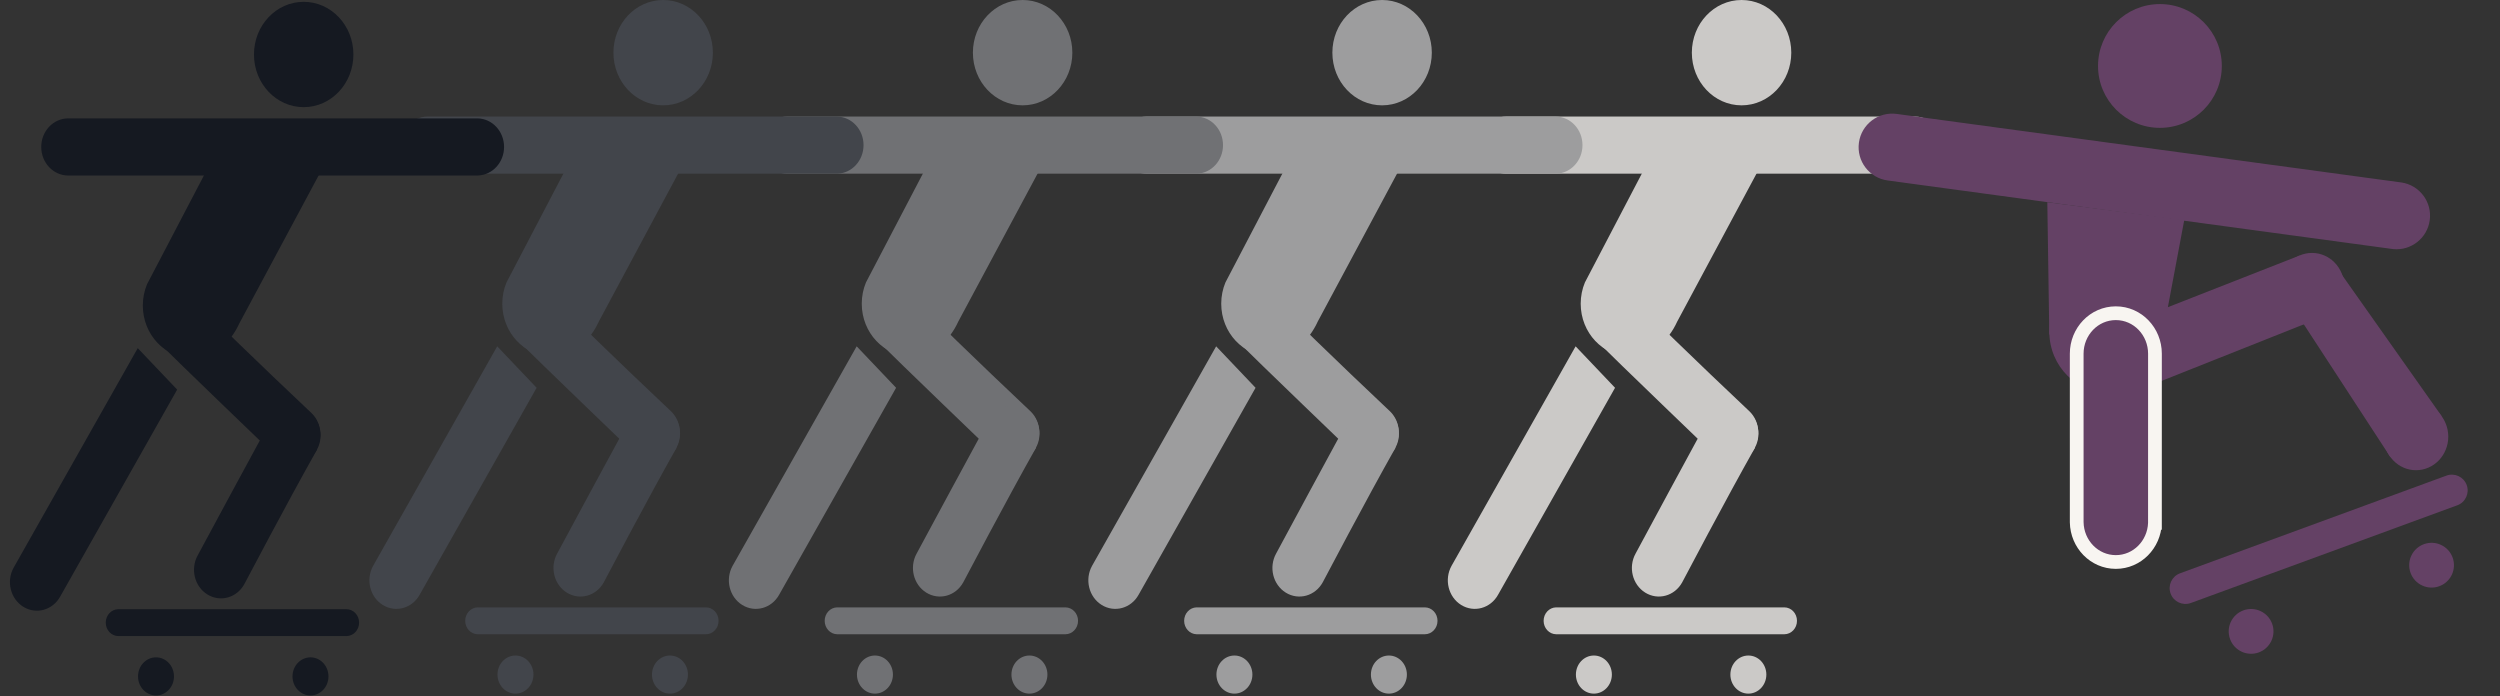 <svg width="546" height="152" viewBox="0 0 546 152" fill="none" xmlns="http://www.w3.org/2000/svg">
<rect x="0" y="0" width="546" height="152" fill="#333333" stroke="none"/>
<ellipse cx="380.358" cy="11.503" rx="10.859" ry="11.503" fill="#CBC9C7"/>
<path d="M345.225 66.324C345.225 72.677 350.086 77.827 356.084 77.827C360.783 77.827 364.401 74.401 366.298 70.24L384.271 36.711H359.203L346.149 61.674C345.555 63.096 345.225 64.669 345.225 66.324Z" fill="#CBC9C7"/>
<path d="M424.122 31.695C424.122 35.064 421.602 37.81 418.449 37.932C418.376 37.935 329.004 37.936 328.931 37.936C325.677 37.936 323.039 35.142 323.039 31.695C323.039 28.248 325.677 25.454 328.931 25.454C328.969 25.454 418.307 25.455 418.346 25.456C421.546 25.521 424.122 28.289 424.122 31.695Z" fill="#CBC9C7"/>
<path d="M319.115 132.121C321.922 133.864 325.532 132.868 327.178 129.895C327.209 129.839 346.373 95.933 352.725 84.693L344.115 75.637C340.676 81.72 317.032 123.548 317.014 123.58C315.368 126.554 316.309 130.377 319.115 132.121Z" fill="#CBC9C7"/>
<path d="M359.317 129.428C362.124 131.172 365.734 130.175 367.38 127.202C367.411 127.146 376.941 109.013 383.292 97.772L374.683 88.717C371.244 94.8 357.234 120.855 357.216 120.888C355.569 123.861 356.51 127.685 359.317 129.428Z" fill="#CBC9C7"/>
<path d="M382.429 98.694C384.645 96.169 384.508 92.221 382.125 89.874C382.08 89.83 367.434 76.045 358.451 67.041L348.24 73.982C353.101 78.857 374.077 98.991 374.103 99.017C376.487 101.363 380.214 101.219 382.429 98.694Z" fill="#CBC9C7"/>
<ellipse cx="378.264" cy="94.715" rx="5.776" ry="6.118" fill="#CBC9C7"/>
<ellipse cx="348.105" cy="147.327" rx="3.928" ry="4.161" fill="#CBC9C7"/>
<ellipse cx="381.844" cy="147.327" rx="3.928" ry="4.161" fill="#CBC9C7"/>
<path d="M392.462 135.586C392.462 137.207 391.221 138.522 389.69 138.522C389.673 138.522 339.867 138.522 339.851 138.521C338.342 138.494 337.126 137.19 337.126 135.586C337.126 133.984 338.339 132.681 339.845 132.65C339.863 132.65 389.671 132.65 389.69 132.65C391.221 132.65 392.462 133.964 392.462 135.586Z" fill="#CBC9C7"/>
<ellipse cx="301.849" cy="11.503" rx="10.859" ry="11.503" fill="#9D9D9E"/>
<path d="M266.716 66.324C266.716 72.677 271.578 77.827 277.575 77.827C282.275 77.827 285.893 74.401 287.789 70.24L305.763 36.711H280.695L267.64 61.674C267.046 63.096 266.716 64.669 266.716 66.324Z" fill="#9D9D9E"/>
<path d="M345.614 31.695C345.614 35.064 343.093 37.81 339.941 37.932C339.868 37.935 250.496 37.936 250.422 37.936C247.169 37.936 244.531 35.142 244.531 31.695C244.531 28.248 247.169 25.454 250.422 25.454C250.461 25.454 339.799 25.455 339.837 25.456C343.038 25.521 345.614 28.289 345.614 31.695Z" fill="#9D9D9E"/>
<path d="M240.607 132.121C243.414 133.864 247.024 132.868 248.67 129.895C248.701 129.839 267.865 95.933 274.216 84.693L265.607 75.637C262.168 81.72 238.523 123.548 238.505 123.58C236.859 126.554 237.8 130.377 240.607 132.121Z" fill="#9D9D9E"/>
<path d="M280.809 129.428C283.616 131.172 287.226 130.175 288.872 127.202C288.903 127.146 298.433 109.013 304.784 97.772L296.174 88.717C292.735 94.8 278.725 120.855 278.707 120.888C277.061 123.861 278.002 127.685 280.809 129.428Z" fill="#9D9D9E"/>
<path d="M303.921 98.694C306.136 96.169 306 92.221 303.617 89.874C303.572 89.83 288.926 76.045 279.943 67.041L269.732 73.982C274.592 78.857 295.569 98.991 295.595 99.017C297.978 101.363 301.706 101.219 303.921 98.694Z" fill="#9D9D9E"/>
<ellipse cx="299.756" cy="94.715" rx="5.776" ry="6.118" fill="#9D9D9E"/>
<ellipse cx="269.597" cy="147.327" rx="3.928" ry="4.161" fill="#9D9D9E"/>
<ellipse cx="303.336" cy="147.327" rx="3.928" ry="4.161" fill="#9D9D9E"/>
<path d="M313.954 135.586C313.954 137.207 312.712 138.522 311.181 138.522C311.165 138.522 261.358 138.522 261.342 138.521C259.833 138.494 258.618 137.19 258.618 135.586C258.618 133.984 259.83 132.681 261.336 132.65C261.354 132.65 311.163 132.65 311.181 132.65C312.712 132.65 313.954 133.964 313.954 135.586Z" fill="#9D9D9E"/>
<ellipse cx="223.341" cy="11.503" rx="10.859" ry="11.503" fill="#707174"/>
<path d="M188.208 66.324C188.208 72.677 193.07 77.827 199.067 77.827C203.767 77.827 207.385 74.401 209.281 70.24L227.255 36.711H202.186L189.132 61.674C188.538 63.096 188.208 64.669 188.208 66.324Z" fill="#707174"/>
<path d="M267.105 31.695C267.105 35.064 264.585 37.81 261.432 37.932C261.36 37.935 171.987 37.936 171.914 37.936C168.66 37.936 166.022 35.142 166.022 31.695C166.022 28.248 168.66 25.454 171.914 25.454C171.953 25.454 261.291 25.455 261.329 25.456C264.53 25.521 267.105 28.289 267.105 31.695Z" fill="#707174"/>
<path d="M162.099 132.121C164.906 133.864 168.515 132.868 170.162 129.895C170.192 129.839 189.357 95.933 195.708 84.693L187.098 75.637C183.659 81.72 160.015 123.548 159.997 123.58C158.351 126.554 159.292 130.377 162.099 132.121Z" fill="#707174"/>
<path d="M202.301 129.428C205.108 131.172 208.717 130.175 210.363 127.202C210.394 127.146 219.925 109.013 226.276 97.772L217.666 88.717C214.227 94.8 200.217 120.855 200.199 120.888C198.553 123.861 199.494 127.685 202.301 129.428Z" fill="#707174"/>
<path d="M225.413 98.694C227.628 96.169 227.492 92.221 225.108 89.874C225.063 89.83 210.417 76.045 201.434 67.041L191.223 73.982C196.084 78.857 217.06 98.991 217.087 99.017C219.47 101.363 223.198 101.219 225.413 98.694Z" fill="#707174"/>
<ellipse cx="221.248" cy="94.715" rx="5.776" ry="6.118" fill="#707174"/>
<ellipse cx="191.088" cy="147.327" rx="3.928" ry="4.161" fill="#707174"/>
<ellipse cx="224.828" cy="147.327" rx="3.928" ry="4.161" fill="#707174"/>
<path d="M235.446 135.586C235.446 137.207 234.204 138.522 232.673 138.522C232.657 138.522 182.85 138.522 182.834 138.521C181.325 138.494 180.11 137.19 180.11 135.586C180.11 133.984 181.322 132.681 182.828 132.65C182.846 132.65 232.655 132.65 232.673 132.65C234.204 132.65 235.446 133.964 235.446 135.586Z" fill="#707174"/>
<ellipse cx="144.833" cy="11.503" rx="10.859" ry="11.503" fill="#42454B"/>
<path d="M109.7 66.324C109.7 72.677 114.562 77.827 120.559 77.827C125.258 77.827 128.877 74.401 130.773 70.24L148.747 36.711H123.678L110.624 61.674C110.03 63.096 109.7 64.669 109.7 66.324Z" fill="#42454B"/>
<path d="M188.597 31.695C188.597 35.064 186.077 37.81 182.924 37.932C182.852 37.935 93.479 37.936 93.406 37.936C90.152 37.936 87.514 35.142 87.514 31.695C87.514 28.248 90.152 25.454 93.406 25.454C93.444 25.454 182.782 25.455 182.821 25.456C186.021 25.521 188.597 28.289 188.597 31.695Z" fill="#42454B"/>
<path d="M83.591 132.121C86.397 133.864 90.007 132.868 91.653 129.895C91.684 129.839 110.849 95.933 117.2 84.693L108.59 75.637C105.151 81.72 81.507 123.548 81.489 123.58C79.843 126.554 80.784 130.377 83.591 132.121Z" fill="#42454B"/>
<path d="M123.792 129.428C126.599 131.172 130.209 130.175 131.855 127.202C131.886 127.146 141.416 109.013 147.768 97.772L139.158 88.717C135.719 94.8 121.709 120.855 121.691 120.888C120.045 123.861 120.986 127.685 123.792 129.428Z" fill="#42454B"/>
<path d="M146.905 98.694C149.12 96.169 148.983 92.221 146.6 89.874C146.555 89.83 131.909 76.045 122.926 67.041L112.715 73.982C117.576 78.857 138.552 98.991 138.578 99.017C140.962 101.363 144.689 101.219 146.905 98.694Z" fill="#42454B"/>
<ellipse cx="142.74" cy="94.715" rx="5.776" ry="6.118" fill="#42454B"/>
<ellipse cx="112.58" cy="147.327" rx="3.928" ry="4.161" fill="#42454B"/>
<ellipse cx="146.319" cy="147.327" rx="3.928" ry="4.161" fill="#42454B"/>
<path d="M156.937 135.586C156.937 137.207 155.696 138.522 154.165 138.522C154.149 138.522 104.342 138.522 104.326 138.521C102.817 138.494 101.602 137.19 101.602 135.586C101.602 133.984 102.814 132.681 104.32 132.65C104.338 132.65 154.146 132.65 154.165 132.65C155.696 132.65 156.937 133.964 156.937 135.586Z" fill="#42454B"/>
<ellipse rx="4.889" ry="4.889" transform="matrix(0.939 -0.344 0.344 0.939 491.639 137.896)" fill="#644165"/>
<ellipse rx="4.889" ry="4.889" transform="matrix(0.939 -0.344 0.344 0.939 531.057 123.44)" fill="#644165"/>
<path d="M538.726 105.927C539.382 107.716 538.463 109.699 536.674 110.355C536.655 110.362 478.453 131.705 478.434 131.711C476.659 132.328 474.712 131.41 474.062 129.639C473.414 127.871 474.304 125.914 476.051 125.235C476.072 125.227 534.277 103.883 534.298 103.875C536.087 103.219 538.07 104.137 538.726 105.927Z" fill="#644165"/>
<circle cx="471.726" cy="14.407" r="13.516" fill="#644165"/>
<ellipse cx="461.093" cy="72.496" rx="13.516" ry="13.517" fill="#644165"/>
<path d="M530.656 48.091C530.124 52.014 526.581 54.789 522.674 54.403C522.584 54.394 412.357 39.426 412.267 39.414C408.253 38.868 405.442 35.173 405.987 31.16C406.532 27.147 410.227 24.336 414.24 24.881C414.288 24.887 524.472 39.851 524.519 39.859C528.456 40.471 531.195 44.126 530.656 48.091Z" fill="#644165"/>
<ellipse cx="527.657" cy="95.359" rx="7.046" ry="7.333" fill="#644165"/>
<ellipse cx="504.94" cy="62.572" rx="7.046" ry="7.333" fill="#644165"/>
<ellipse cx="460.93" cy="79.83" rx="7.046" ry="7.333" fill="#644165"/>
<path d="M502.209 55.816L458.21 73.071L462.811 86.874L509.111 68.469L502.209 55.816Z" fill="#644165"/>
<path d="M502.645 70.054L522.056 99.818L533.271 90.903L509.115 56.682L502.645 70.054Z" fill="#644165"/>
<path d="M447.566 73.068L447.135 44.169L477.043 48.05L473.448 67.173L447.566 73.068Z" fill="#644165"/>
<path d="M470.643 77.241C470.643 77.24 470.643 77.24 470.643 77.24C470.643 72.419 466.873 68.407 462.098 68.407C457.322 68.407 453.552 72.419 453.552 77.24C453.552 77.27 453.553 114.011 453.554 114.078C453.641 118.822 457.379 122.739 462.098 122.739C466.759 122.739 470.464 118.915 470.637 114.249C470.637 114.247 470.637 114.228 470.637 114.194H470.638L470.638 113.536C470.642 108.406 470.643 77.354 470.643 77.241Z" fill="#644165" stroke="#F8F5F1" stroke-width="3"/>
<ellipse cx="66.325" cy="11.901" rx="10.859" ry="11.503" fill="#151921"/>
<path d="M31.191 66.722C31.191 73.075 36.053 78.225 42.051 78.225C46.75 78.225 50.368 74.799 52.264 70.638L70.238 37.109H45.17L32.115 62.072C31.521 63.494 31.191 65.067 31.191 66.722Z" fill="#151921"/>
<path d="M110.089 32.093C110.089 35.462 107.568 38.208 104.416 38.33C104.343 38.333 14.971 38.334 14.898 38.334C11.644 38.334 9.006 35.54 9.006 32.093C9.006 28.646 11.644 25.852 14.898 25.852C14.936 25.852 104.274 25.853 104.313 25.854C107.513 25.919 110.089 28.687 110.089 32.093Z" fill="#151921"/>
<path d="M5.082 132.519C7.889 134.262 11.499 133.266 13.145 130.293C13.176 130.237 32.34 96.331 38.692 85.091L30.082 76.035C26.643 82.118 2.999 123.946 2.98 123.978C1.334 126.952 2.275 130.775 5.082 132.519Z" fill="#151921"/>
<path d="M45.284 129.826C48.091 131.57 51.701 130.573 53.347 127.6C53.378 127.544 62.908 109.411 69.259 98.17L60.65 89.115C57.211 95.198 43.2 121.253 43.182 121.286C41.536 124.259 42.477 128.082 45.284 129.826Z" fill="#151921"/>
<path d="M68.396 99.092C70.611 96.567 70.475 92.618 68.092 90.272C68.047 90.228 53.401 76.443 44.418 67.439L34.207 74.38C39.068 79.255 60.044 99.389 60.07 99.415C62.453 101.761 66.181 101.617 68.396 99.092Z" fill="#151921"/>
<ellipse cx="64.231" cy="95.113" rx="5.776" ry="6.118" fill="#151921"/>
<ellipse cx="34.072" cy="147.725" rx="3.928" ry="4.161" fill="#151921"/>
<ellipse cx="67.811" cy="147.725" rx="3.928" ry="4.161" fill="#151921"/>
<path d="M78.429 135.984C78.429 137.605 77.188 138.92 75.656 138.92C75.64 138.92 25.834 138.92 25.817 138.919C24.308 138.892 23.093 137.588 23.093 135.984C23.093 134.382 24.305 133.079 25.811 133.048C25.829 133.048 75.638 133.048 75.656 133.048C77.188 133.048 78.429 134.362 78.429 135.984Z" fill="#151921"/>
</svg>

